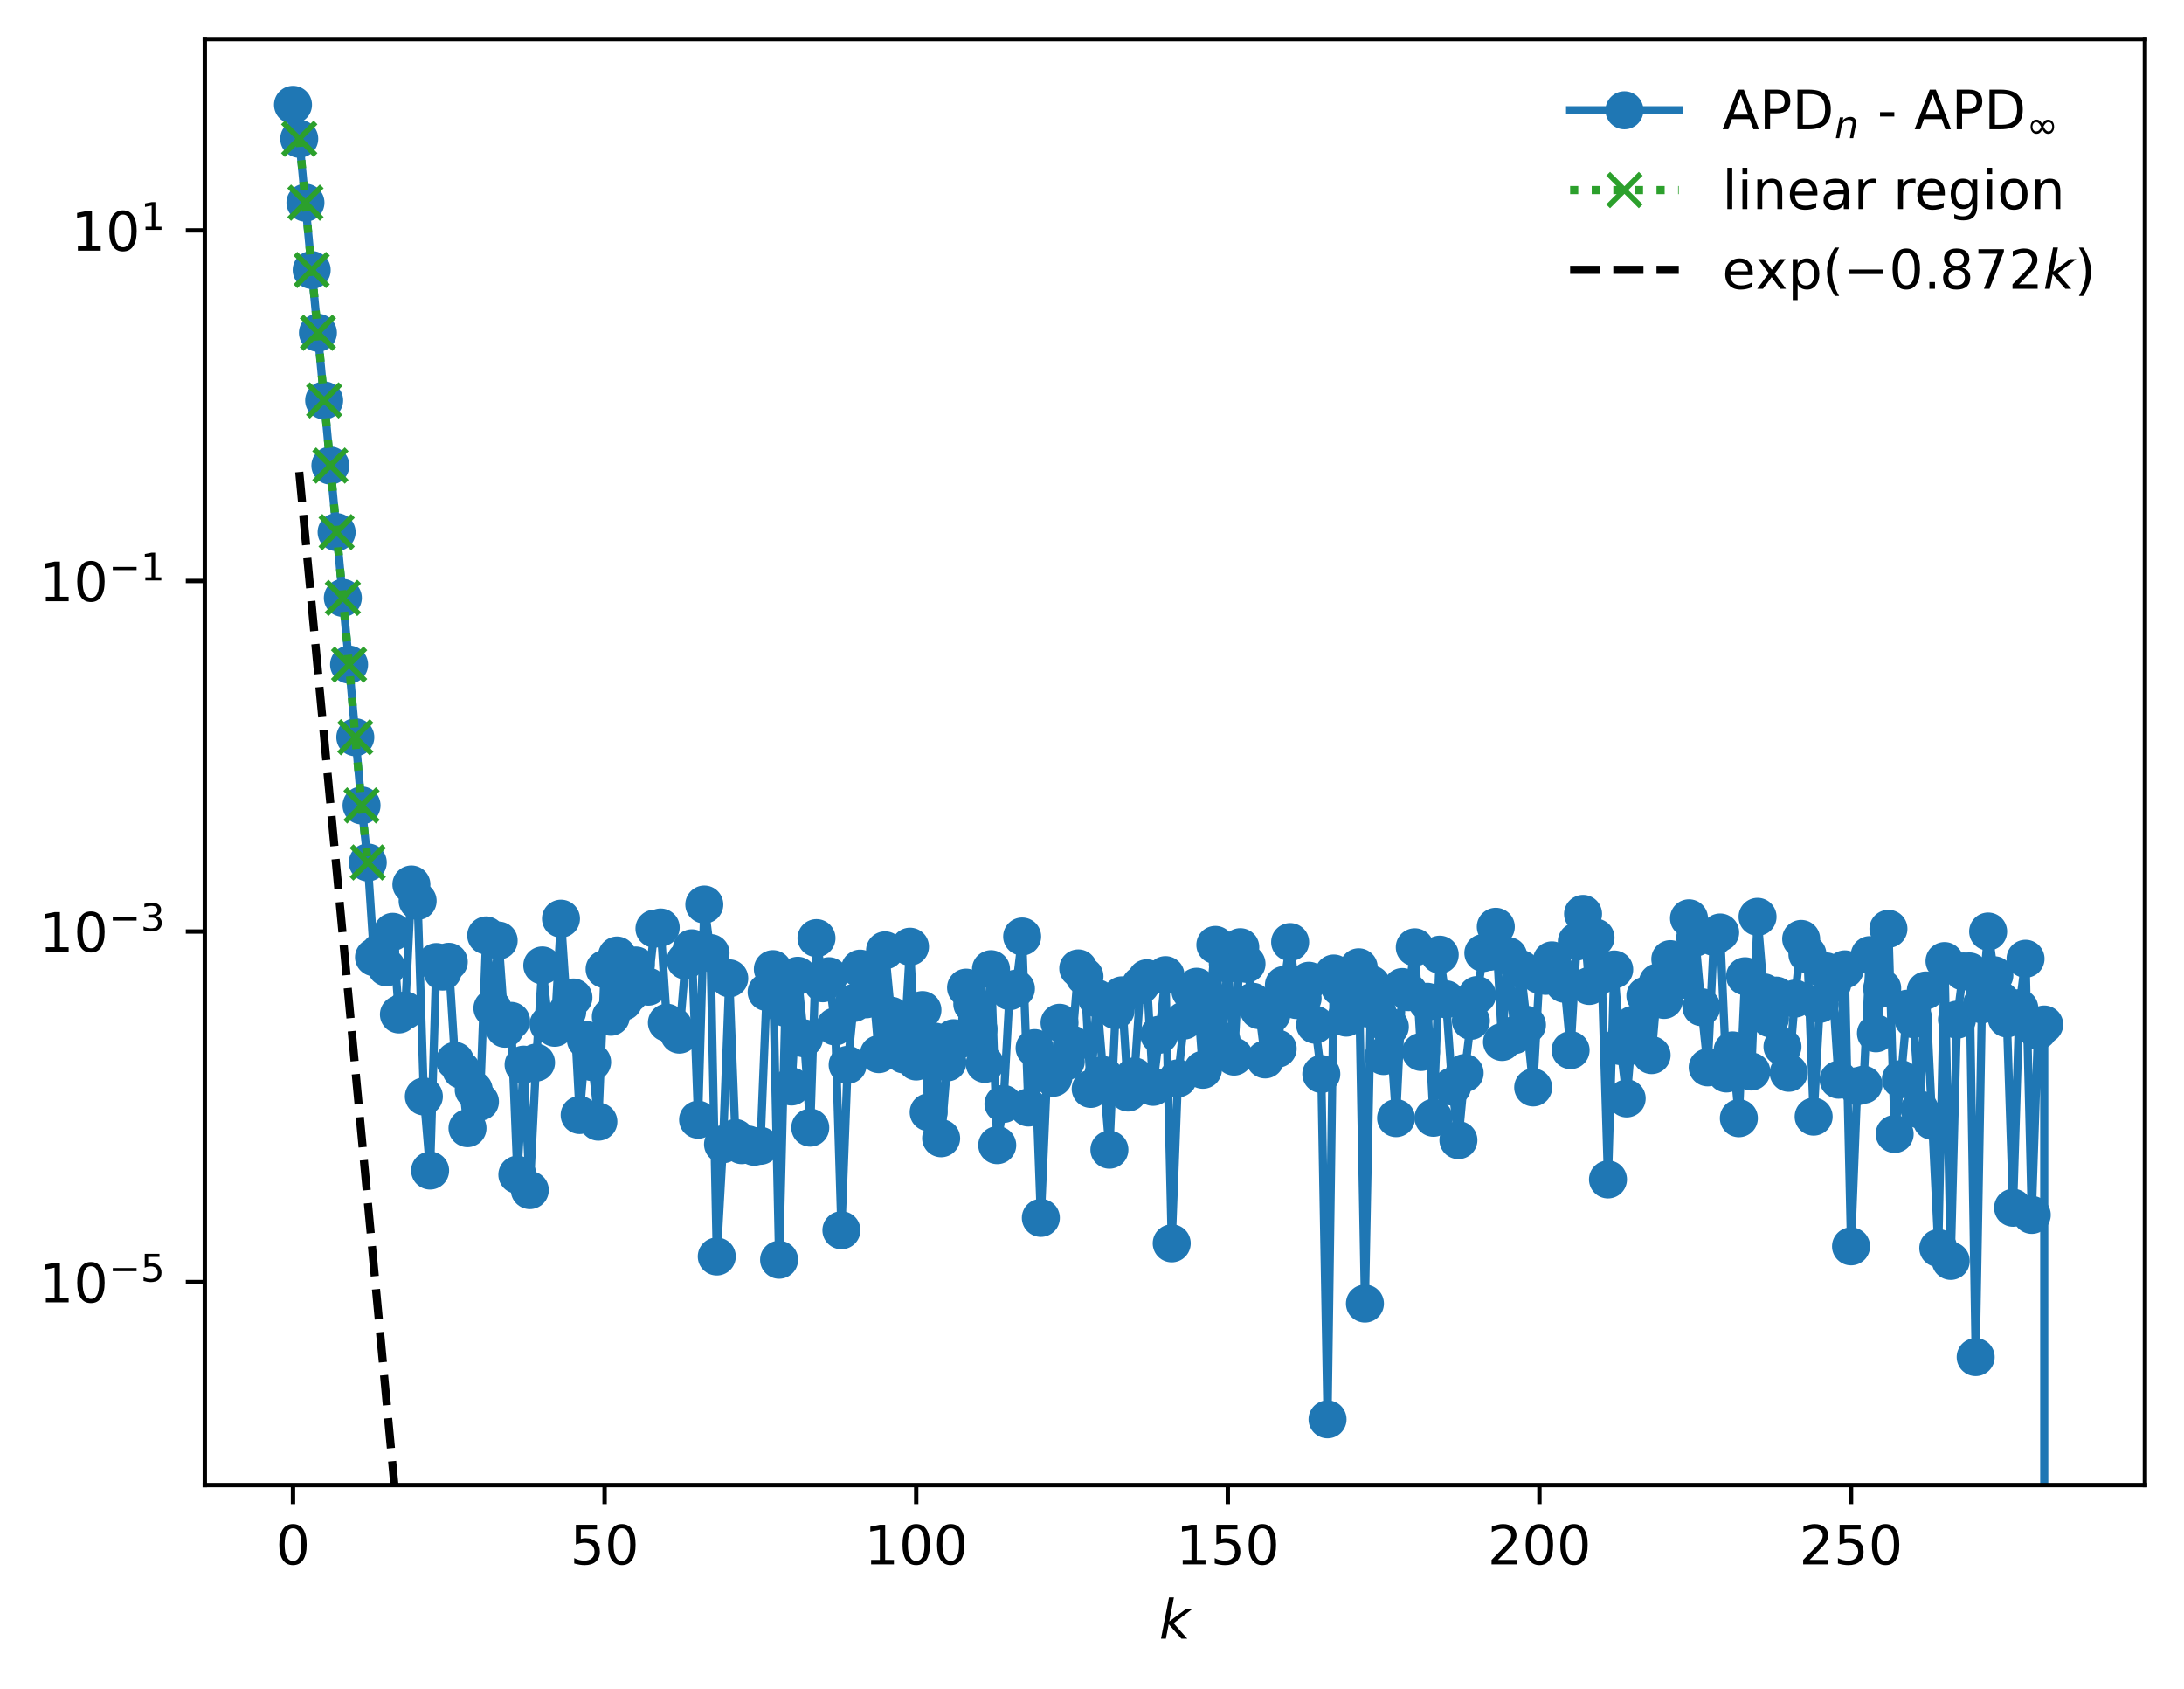 <?xml version="1.0" encoding="utf-8" standalone="no"?>
<!DOCTYPE svg PUBLIC "-//W3C//DTD SVG 1.1//EN"
  "http://www.w3.org/Graphics/SVG/1.1/DTD/svg11.dtd">
<!-- Created with matplotlib (https://matplotlib.org/) -->
<svg height="310.868pt" version="1.1" viewBox="0 0 402.02 310.868" width="402.02pt" xmlns="http://www.w3.org/2000/svg" xmlns:xlink="http://www.w3.org/1999/xlink">
 <defs>
  <style type="text/css">
*{stroke-linecap:butt;stroke-linejoin:round;}
  </style>
 </defs>
 <g id="figure_1">
  <g id="patch_1">
   <path d="M 0 310.868 
L 402.02 310.868 
L 402.02 0 
L 0 0 
z
" style="fill:#ffffff;"/>
  </g>
  <g id="axes_1">
   <g id="patch_2">
    <path d="M 37.7 273.312 
L 394.82 273.312 
L 394.82 7.2 
L 37.7 7.2 
z
" style="fill:#ffffff;"/>
   </g>
   <g id="matplotlib.axis_1">
    <g id="xtick_1">
     <g id="line2d_1">
      <defs>
       <path d="M 0 0 
L 0 3.5 
" id="m9a2fc4095b" style="stroke:#000000;stroke-width:0.8;"/>
      </defs>
      <g>
       <use style="stroke:#000000;stroke-width:0.8;" x="53.933" xlink:href="#m9a2fc4095b" y="273.312"/>
      </g>
     </g>
     <g id="text_1">
      <!-- 0 -->
      <defs>
       <path d="M 31.781 66.406 
Q 24.172 66.406 20.328 58.906 
Q 16.5 51.422 16.5 36.375 
Q 16.5 21.391 20.328 13.891 
Q 24.172 6.391 31.781 6.391 
Q 39.453 6.391 43.281 13.891 
Q 47.125 21.391 47.125 36.375 
Q 47.125 51.422 43.281 58.906 
Q 39.453 66.406 31.781 66.406 
z
M 31.781 74.219 
Q 44.047 74.219 50.516 64.516 
Q 56.984 54.828 56.984 36.375 
Q 56.984 17.969 50.516 8.266 
Q 44.047 -1.422 31.781 -1.422 
Q 19.531 -1.422 13.062 8.266 
Q 6.594 17.969 6.594 36.375 
Q 6.594 54.828 13.062 64.516 
Q 19.531 74.219 31.781 74.219 
z
" id="DejaVuSans-48"/>
      </defs>
      <g transform="translate(50.751 287.91)scale(0.1 -0.1)">
       <use xlink:href="#DejaVuSans-48"/>
      </g>
     </g>
    </g>
    <g id="xtick_2">
     <g id="line2d_2">
      <g>
       <use style="stroke:#000000;stroke-width:0.8;" x="111.292" xlink:href="#m9a2fc4095b" y="273.312"/>
      </g>
     </g>
     <g id="text_2">
      <!-- 50 -->
      <defs>
       <path d="M 10.797 72.906 
L 49.516 72.906 
L 49.516 64.594 
L 19.828 64.594 
L 19.828 46.734 
Q 21.969 47.469 24.109 47.828 
Q 26.266 48.188 28.422 48.188 
Q 40.625 48.188 47.75 41.5 
Q 54.891 34.812 54.891 23.391 
Q 54.891 11.625 47.562 5.094 
Q 40.234 -1.422 26.906 -1.422 
Q 22.312 -1.422 17.547 -0.641 
Q 12.797 0.141 7.719 1.703 
L 7.719 11.625 
Q 12.109 9.234 16.797 8.062 
Q 21.484 6.891 26.703 6.891 
Q 35.156 6.891 40.078 11.328 
Q 45.016 15.766 45.016 23.391 
Q 45.016 31 40.078 35.438 
Q 35.156 39.891 26.703 39.891 
Q 22.75 39.891 18.812 39.016 
Q 14.891 38.141 10.797 36.281 
z
" id="DejaVuSans-53"/>
      </defs>
      <g transform="translate(104.93 287.91)scale(0.1 -0.1)">
       <use xlink:href="#DejaVuSans-53"/>
       <use x="63.623" xlink:href="#DejaVuSans-48"/>
      </g>
     </g>
    </g>
    <g id="xtick_3">
     <g id="line2d_3">
      <g>
       <use style="stroke:#000000;stroke-width:0.8;" x="168.652" xlink:href="#m9a2fc4095b" y="273.312"/>
      </g>
     </g>
     <g id="text_3">
      <!-- 100 -->
      <defs>
       <path d="M 12.406 8.297 
L 28.516 8.297 
L 28.516 63.922 
L 10.984 60.406 
L 10.984 69.391 
L 28.422 72.906 
L 38.281 72.906 
L 38.281 8.297 
L 54.391 8.297 
L 54.391 0 
L 12.406 0 
z
" id="DejaVuSans-49"/>
      </defs>
      <g transform="translate(159.108 287.91)scale(0.1 -0.1)">
       <use xlink:href="#DejaVuSans-49"/>
       <use x="63.623" xlink:href="#DejaVuSans-48"/>
       <use x="127.246" xlink:href="#DejaVuSans-48"/>
      </g>
     </g>
    </g>
    <g id="xtick_4">
     <g id="line2d_4">
      <g>
       <use style="stroke:#000000;stroke-width:0.8;" x="226.011" xlink:href="#m9a2fc4095b" y="273.312"/>
      </g>
     </g>
     <g id="text_4">
      <!-- 150 -->
      <g transform="translate(216.467 287.91)scale(0.1 -0.1)">
       <use xlink:href="#DejaVuSans-49"/>
       <use x="63.623" xlink:href="#DejaVuSans-53"/>
       <use x="127.246" xlink:href="#DejaVuSans-48"/>
      </g>
     </g>
    </g>
    <g id="xtick_5">
     <g id="line2d_5">
      <g>
       <use style="stroke:#000000;stroke-width:0.8;" x="283.371" xlink:href="#m9a2fc4095b" y="273.312"/>
      </g>
     </g>
     <g id="text_5">
      <!-- 200 -->
      <defs>
       <path d="M 19.188 8.297 
L 53.609 8.297 
L 53.609 0 
L 7.328 0 
L 7.328 8.297 
Q 12.938 14.109 22.625 23.891 
Q 32.328 33.688 34.812 36.531 
Q 39.547 41.844 41.422 45.531 
Q 43.312 49.219 43.312 52.781 
Q 43.312 58.594 39.234 62.25 
Q 35.156 65.922 28.609 65.922 
Q 23.969 65.922 18.812 64.312 
Q 13.672 62.703 7.812 59.422 
L 7.812 69.391 
Q 13.766 71.781 18.938 73 
Q 24.125 74.219 28.422 74.219 
Q 39.75 74.219 46.484 68.547 
Q 53.219 62.891 53.219 53.422 
Q 53.219 48.922 51.531 44.891 
Q 49.859 40.875 45.406 35.406 
Q 44.188 33.984 37.641 27.219 
Q 31.109 20.453 19.188 8.297 
z
" id="DejaVuSans-50"/>
      </defs>
      <g transform="translate(273.827 287.91)scale(0.1 -0.1)">
       <use xlink:href="#DejaVuSans-50"/>
       <use x="63.623" xlink:href="#DejaVuSans-48"/>
       <use x="127.246" xlink:href="#DejaVuSans-48"/>
      </g>
     </g>
    </g>
    <g id="xtick_6">
     <g id="line2d_6">
      <g>
       <use style="stroke:#000000;stroke-width:0.8;" x="340.73" xlink:href="#m9a2fc4095b" y="273.312"/>
      </g>
     </g>
     <g id="text_6">
      <!-- 250 -->
      <g transform="translate(331.186 287.91)scale(0.1 -0.1)">
       <use xlink:href="#DejaVuSans-50"/>
       <use x="63.623" xlink:href="#DejaVuSans-53"/>
       <use x="127.246" xlink:href="#DejaVuSans-48"/>
      </g>
     </g>
    </g>
    <g id="text_7">
     <!-- $ k $ -->
     <defs>
      <path d="M 18.312 75.984 
L 27.297 75.984 
L 18.703 31.688 
L 49.516 54.688 
L 61.188 54.688 
L 26.812 28.516 
L 51.906 0 
L 41.016 0 
L 17.672 26.703 
L 12.5 0 
L 3.516 0 
z
" id="DejaVuSans-Oblique-107"/>
     </defs>
     <g transform="translate(213.36 301.589)scale(0.1 -0.1)">
      <use transform="translate(0 0.016)" xlink:href="#DejaVuSans-Oblique-107"/>
     </g>
    </g>
   </g>
   <g id="matplotlib.axis_2">
    <g id="ytick_1">
     <g id="line2d_7">
      <defs>
       <path d="M 0 0 
L -3.5 0 
" id="ma16a00b02a" style="stroke:#000000;stroke-width:0.8;"/>
      </defs>
      <g>
       <use style="stroke:#000000;stroke-width:0.8;" x="37.7" xlink:href="#ma16a00b02a" y="235.95"/>
      </g>
     </g>
     <g id="text_8">
      <!-- $\mathdefault{10^{-5}}$ -->
      <defs>
       <path d="M 10.594 35.5 
L 73.188 35.5 
L 73.188 27.203 
L 10.594 27.203 
z
" id="DejaVuSans-8722"/>
      </defs>
      <g transform="translate(7.2 239.749)scale(0.1 -0.1)">
       <use transform="translate(0 0.684)" xlink:href="#DejaVuSans-49"/>
       <use transform="translate(63.623 0.684)" xlink:href="#DejaVuSans-48"/>
       <use transform="translate(128.203 38.966)scale(0.7)" xlink:href="#DejaVuSans-8722"/>
       <use transform="translate(186.855 38.966)scale(0.7)" xlink:href="#DejaVuSans-53"/>
      </g>
     </g>
    </g>
    <g id="ytick_2">
     <g id="line2d_8">
      <g>
       <use style="stroke:#000000;stroke-width:0.8;" x="37.7" xlink:href="#ma16a00b02a" y="171.435"/>
      </g>
     </g>
     <g id="text_9">
      <!-- $\mathdefault{10^{-3}}$ -->
      <defs>
       <path d="M 40.578 39.312 
Q 47.656 37.797 51.625 33 
Q 55.609 28.219 55.609 21.188 
Q 55.609 10.406 48.188 4.484 
Q 40.766 -1.422 27.094 -1.422 
Q 22.516 -1.422 17.656 -0.516 
Q 12.797 0.391 7.625 2.203 
L 7.625 11.719 
Q 11.719 9.328 16.594 8.109 
Q 21.484 6.891 26.812 6.891 
Q 36.078 6.891 40.938 10.547 
Q 45.797 14.203 45.797 21.188 
Q 45.797 27.641 41.281 31.266 
Q 36.766 34.906 28.719 34.906 
L 20.219 34.906 
L 20.219 43.016 
L 29.109 43.016 
Q 36.375 43.016 40.234 45.922 
Q 44.094 48.828 44.094 54.297 
Q 44.094 59.906 40.109 62.906 
Q 36.141 65.922 28.719 65.922 
Q 24.656 65.922 20.016 65.031 
Q 15.375 64.156 9.812 62.312 
L 9.812 71.094 
Q 15.438 72.656 20.344 73.438 
Q 25.25 74.219 29.594 74.219 
Q 40.828 74.219 47.359 69.109 
Q 53.906 64.016 53.906 55.328 
Q 53.906 49.266 50.438 45.094 
Q 46.969 40.922 40.578 39.312 
z
" id="DejaVuSans-51"/>
      </defs>
      <g transform="translate(7.2 175.234)scale(0.1 -0.1)">
       <use transform="translate(0 0.766)" xlink:href="#DejaVuSans-49"/>
       <use transform="translate(63.623 0.766)" xlink:href="#DejaVuSans-48"/>
       <use transform="translate(128.203 39.047)scale(0.7)" xlink:href="#DejaVuSans-8722"/>
       <use transform="translate(186.855 39.047)scale(0.7)" xlink:href="#DejaVuSans-51"/>
      </g>
     </g>
    </g>
    <g id="ytick_3">
     <g id="line2d_9">
      <g>
       <use style="stroke:#000000;stroke-width:0.8;" x="37.7" xlink:href="#ma16a00b02a" y="106.92"/>
      </g>
     </g>
     <g id="text_10">
      <!-- $\mathdefault{10^{-1}}$ -->
      <g transform="translate(7.2 110.719)scale(0.1 -0.1)">
       <use transform="translate(0 0.684)" xlink:href="#DejaVuSans-49"/>
       <use transform="translate(63.623 0.684)" xlink:href="#DejaVuSans-48"/>
       <use transform="translate(128.203 38.966)scale(0.7)" xlink:href="#DejaVuSans-8722"/>
       <use transform="translate(186.855 38.966)scale(0.7)" xlink:href="#DejaVuSans-49"/>
      </g>
     </g>
    </g>
    <g id="ytick_4">
     <g id="line2d_10">
      <g>
       <use style="stroke:#000000;stroke-width:0.8;" x="37.7" xlink:href="#ma16a00b02a" y="42.405"/>
      </g>
     </g>
     <g id="text_11">
      <!-- $\mathdefault{10^{1}}$ -->
      <g transform="translate(13.1 46.204)scale(0.1 -0.1)">
       <use transform="translate(0 0.684)" xlink:href="#DejaVuSans-49"/>
       <use transform="translate(63.623 0.684)" xlink:href="#DejaVuSans-48"/>
       <use transform="translate(128.203 38.966)scale(0.7)" xlink:href="#DejaVuSans-49"/>
      </g>
     </g>
    </g>
   </g>
   <g id="line2d_11">
    <path clip-path="url(#p8802d2315b)" d="M 53.933 19.296 
L 55.08 25.541 
L 59.669 73.697 
L 64.257 122.312 
L 66.552 148.23 
L 67.699 158.726 
L 68.846 176.168 
L 69.993 175.184 
L 71.141 178.029 
L 72.288 171.489 
L 73.435 186.698 
L 74.582 185.964 
L 75.729 162.782 
L 76.877 165.797 
L 78.024 201.792 
L 79.171 215.427 
L 80.318 177.054 
L 81.465 178.815 
L 82.612 177.011 
L 83.76 195.234 
L 84.907 196.881 
L 86.054 207.627 
L 87.201 200.574 
L 88.348 202.754 
L 89.496 172.155 
L 90.643 185.545 
L 91.79 173.102 
L 92.937 189.322 
L 94.084 187.883 
L 95.232 216.19 
L 96.379 195.936 
L 97.526 219.027 
L 98.673 195.559 
L 99.82 177.677 
L 100.967 188.542 
L 102.115 189.152 
L 103.262 169.072 
L 104.409 186.218 
L 105.556 183.58 
L 106.703 205.206 
L 107.851 191.362 
L 108.998 195.468 
L 110.145 206.433 
L 111.292 178.35 
L 112.439 187.126 
L 113.587 175.852 
L 114.734 184.353 
L 115.881 182.913 
L 117.028 177.686 
L 118.175 180.989 
L 119.323 181.588 
L 120.47 170.906 
L 121.617 170.698 
L 122.764 188.218 
L 123.911 188.83 
L 125.058 190.413 
L 126.206 176.787 
L 127.353 174.526 
L 128.5 206.071 
L 129.647 166.472 
L 130.794 175.4 
L 131.942 231.242 
L 133.089 210.589 
L 134.236 180.05 
L 135.383 209.439 
L 136.53 210.756 
L 137.678 210.622 
L 138.825 211.053 
L 139.972 210.877 
L 141.119 182.571 
L 142.266 178.357 
L 143.413 231.841 
L 144.561 185.459 
L 145.708 199.954 
L 146.855 179.577 
L 148.002 191.093 
L 149.149 207.533 
L 150.297 172.649 
L 151.444 180.96 
L 152.591 179.661 
L 153.738 188.919 
L 154.885 226.412 
L 156.033 195.975 
L 157.18 184.585 
L 158.327 178.266 
L 159.474 183.908 
L 160.621 180.967 
L 161.769 194.005 
L 162.916 174.901 
L 164.063 186.941 
L 165.21 188.711 
L 166.357 194.059 
L 167.504 174.23 
L 168.652 195.36 
L 169.799 185.892 
L 170.946 204.702 
L 172.093 191.699 
L 173.24 209.483 
L 174.388 195.525 
L 175.535 191.075 
L 176.682 191.288 
L 177.829 181.765 
L 178.976 184.778 
L 180.124 189.395 
L 181.271 195.796 
L 182.418 178.366 
L 183.565 210.754 
L 184.712 203.167 
L 185.859 182.423 
L 187.007 181.955 
L 188.154 172.356 
L 189.301 203.826 
L 190.448 192.886 
L 191.595 224.138 
L 192.743 197.556 
L 193.89 198.349 
L 195.037 188.231 
L 196.184 195.347 
L 197.331 192.228 
L 198.479 178.225 
L 199.626 179.69 
L 200.773 200.408 
L 201.92 183.718 
L 204.215 211.591 
L 205.362 185.923 
L 206.509 183.184 
L 207.656 201.075 
L 208.803 198.107 
L 209.95 181.292 
L 211.098 180.039 
L 212.245 200.022 
L 213.392 190.439 
L 214.539 179.463 
L 215.686 228.819 
L 216.834 198.46 
L 217.981 187.816 
L 219.128 182.398 
L 220.275 181.601 
L 221.422 196.887 
L 223.717 173.896 
L 224.864 191.541 
L 226.011 177.379 
L 227.158 194.456 
L 228.305 174.319 
L 229.453 177.384 
L 230.6 184.362 
L 231.747 185.899 
L 232.894 194.978 
L 234.041 186.684 
L 235.189 192.996 
L 236.336 181.278 
L 237.483 173.38 
L 238.63 184.048 
L 239.777 183.738 
L 240.925 180.496 
L 242.072 188.583 
L 243.219 197.668 
L 244.366 261.216 
L 245.513 179.161 
L 246.661 181.724 
L 247.808 187.285 
L 248.955 186.288 
L 250.102 178.016 
L 251.249 239.908 
L 252.396 181.161 
L 253.544 186.306 
L 254.691 194.357 
L 255.838 188.976 
L 256.985 205.78 
L 258.132 181.649 
L 259.28 182.596 
L 260.427 174.335 
L 261.574 193.608 
L 262.721 184.367 
L 263.868 205.713 
L 265.016 175.701 
L 266.163 183.907 
L 267.31 199.963 
L 268.457 209.828 
L 269.604 197.476 
L 270.751 187.868 
L 271.899 183.128 
L 273.046 175.389 
L 274.193 175.167 
L 275.34 170.568 
L 276.487 191.77 
L 277.635 175.968 
L 278.782 190.506 
L 279.929 178.346 
L 281.076 188.624 
L 282.223 200.128 
L 283.371 179.386 
L 284.518 179.598 
L 285.665 176.744 
L 286.812 179.307 
L 287.959 181.056 
L 289.107 193.266 
L 290.254 173.274 
L 291.401 168.194 
L 292.548 181.458 
L 293.695 172.548 
L 294.842 179.367 
L 295.99 217.064 
L 297.137 178.422 
L 298.284 192.514 
L 299.431 202.153 
L 300.578 188.615 
L 301.726 192.552 
L 302.873 183.262 
L 304.02 194.183 
L 305.167 180.801 
L 306.314 184.03 
L 307.462 176.521 
L 308.609 177.006 
L 309.756 180.336 
L 310.903 169.002 
L 312.05 172.555 
L 313.197 185.358 
L 314.345 196.441 
L 315.492 172.422 
L 316.639 171.612 
L 317.786 197.567 
L 318.933 193.315 
L 320.081 205.795 
L 321.228 179.667 
L 322.375 197.205 
L 323.522 168.731 
L 324.669 182.626 
L 325.817 187.409 
L 326.964 183.23 
L 328.111 192.638 
L 329.258 197.441 
L 330.405 183.785 
L 331.553 172.8 
L 332.7 175.614 
L 333.847 205.5 
L 334.994 184.749 
L 336.141 178.768 
L 337.288 181.05 
L 338.436 198.71 
L 339.583 178.397 
L 340.73 229.373 
L 341.877 199.908 
L 343.024 199.633 
L 344.172 175.784 
L 345.319 190.17 
L 346.466 181.886 
L 347.613 170.94 
L 348.76 208.699 
L 349.908 198.615 
L 351.055 185.655 
L 352.202 187.566 
L 353.349 204.189 
L 354.496 182.284 
L 356.791 229.691 
L 357.938 176.874 
L 359.085 232.054 
L 360.232 187.665 
L 361.379 178.784 
L 362.527 178.775 
L 363.674 249.759 
L 364.821 184.843 
L 365.968 171.437 
L 367.115 179.487 
L 368.263 184.131 
L 369.41 187.439 
L 370.557 222.274 
L 371.704 185.541 
L 372.851 176.45 
L 373.999 223.587 
L 375.146 189.701 
L 376.293 188.552 
L 376.297 311.868 
L 376.297 311.868 
" style="fill:none;stroke:#1f77b4;stroke-linecap:square;stroke-width:1.5;"/>
    <defs>
     <path d="M 0 3 
C 0.796 3 1.559 2.684 2.121 2.121 
C 2.684 1.559 3 0.796 3 0 
C 3 -0.796 2.684 -1.559 2.121 -2.121 
C 1.559 -2.684 0.796 -3 0 -3 
C -0.796 -3 -1.559 -2.684 -2.121 -2.121 
C -2.684 -1.559 -3 -0.796 -3 0 
C -3 0.796 -2.684 1.559 -2.121 2.121 
C -1.559 2.684 -0.796 3 0 3 
z
" id="mb5dd0e6bdd" style="stroke:#1f77b4;"/>
    </defs>
    <g clip-path="url(#p8802d2315b)">
     <use style="fill:#1f77b4;stroke:#1f77b4;" x="53.933" xlink:href="#mb5dd0e6bdd" y="19.296"/>
     <use style="fill:#1f77b4;stroke:#1f77b4;" x="55.08" xlink:href="#mb5dd0e6bdd" y="25.541"/>
     <use style="fill:#1f77b4;stroke:#1f77b4;" x="56.227" xlink:href="#mb5dd0e6bdd" y="37.299"/>
     <use style="fill:#1f77b4;stroke:#1f77b4;" x="57.374" xlink:href="#mb5dd0e6bdd" y="49.691"/>
     <use style="fill:#1f77b4;stroke:#1f77b4;" x="58.521" xlink:href="#mb5dd0e6bdd" y="61.24"/>
     <use style="fill:#1f77b4;stroke:#1f77b4;" x="59.669" xlink:href="#mb5dd0e6bdd" y="73.697"/>
     <use style="fill:#1f77b4;stroke:#1f77b4;" x="60.816" xlink:href="#mb5dd0e6bdd" y="85.687"/>
     <use style="fill:#1f77b4;stroke:#1f77b4;" x="61.963" xlink:href="#mb5dd0e6bdd" y="97.93"/>
     <use style="fill:#1f77b4;stroke:#1f77b4;" x="63.11" xlink:href="#mb5dd0e6bdd" y="110.036"/>
     <use style="fill:#1f77b4;stroke:#1f77b4;" x="64.257" xlink:href="#mb5dd0e6bdd" y="122.312"/>
     <use style="fill:#1f77b4;stroke:#1f77b4;" x="65.405" xlink:href="#mb5dd0e6bdd" y="135.681"/>
     <use style="fill:#1f77b4;stroke:#1f77b4;" x="66.552" xlink:href="#mb5dd0e6bdd" y="148.23"/>
     <use style="fill:#1f77b4;stroke:#1f77b4;" x="67.699" xlink:href="#mb5dd0e6bdd" y="158.726"/>
     <use style="fill:#1f77b4;stroke:#1f77b4;" x="68.846" xlink:href="#mb5dd0e6bdd" y="176.168"/>
     <use style="fill:#1f77b4;stroke:#1f77b4;" x="69.993" xlink:href="#mb5dd0e6bdd" y="175.184"/>
     <use style="fill:#1f77b4;stroke:#1f77b4;" x="71.141" xlink:href="#mb5dd0e6bdd" y="178.029"/>
     <use style="fill:#1f77b4;stroke:#1f77b4;" x="72.288" xlink:href="#mb5dd0e6bdd" y="171.489"/>
     <use style="fill:#1f77b4;stroke:#1f77b4;" x="73.435" xlink:href="#mb5dd0e6bdd" y="186.698"/>
     <use style="fill:#1f77b4;stroke:#1f77b4;" x="74.582" xlink:href="#mb5dd0e6bdd" y="185.964"/>
     <use style="fill:#1f77b4;stroke:#1f77b4;" x="75.729" xlink:href="#mb5dd0e6bdd" y="162.782"/>
     <use style="fill:#1f77b4;stroke:#1f77b4;" x="76.877" xlink:href="#mb5dd0e6bdd" y="165.797"/>
     <use style="fill:#1f77b4;stroke:#1f77b4;" x="78.024" xlink:href="#mb5dd0e6bdd" y="201.792"/>
     <use style="fill:#1f77b4;stroke:#1f77b4;" x="79.171" xlink:href="#mb5dd0e6bdd" y="215.427"/>
     <use style="fill:#1f77b4;stroke:#1f77b4;" x="80.318" xlink:href="#mb5dd0e6bdd" y="177.054"/>
     <use style="fill:#1f77b4;stroke:#1f77b4;" x="81.465" xlink:href="#mb5dd0e6bdd" y="178.815"/>
     <use style="fill:#1f77b4;stroke:#1f77b4;" x="82.612" xlink:href="#mb5dd0e6bdd" y="177.011"/>
     <use style="fill:#1f77b4;stroke:#1f77b4;" x="83.76" xlink:href="#mb5dd0e6bdd" y="195.234"/>
     <use style="fill:#1f77b4;stroke:#1f77b4;" x="84.907" xlink:href="#mb5dd0e6bdd" y="196.881"/>
     <use style="fill:#1f77b4;stroke:#1f77b4;" x="86.054" xlink:href="#mb5dd0e6bdd" y="207.627"/>
     <use style="fill:#1f77b4;stroke:#1f77b4;" x="87.201" xlink:href="#mb5dd0e6bdd" y="200.574"/>
     <use style="fill:#1f77b4;stroke:#1f77b4;" x="88.348" xlink:href="#mb5dd0e6bdd" y="202.754"/>
     <use style="fill:#1f77b4;stroke:#1f77b4;" x="89.496" xlink:href="#mb5dd0e6bdd" y="172.155"/>
     <use style="fill:#1f77b4;stroke:#1f77b4;" x="90.643" xlink:href="#mb5dd0e6bdd" y="185.545"/>
     <use style="fill:#1f77b4;stroke:#1f77b4;" x="91.79" xlink:href="#mb5dd0e6bdd" y="173.102"/>
     <use style="fill:#1f77b4;stroke:#1f77b4;" x="92.937" xlink:href="#mb5dd0e6bdd" y="189.322"/>
     <use style="fill:#1f77b4;stroke:#1f77b4;" x="94.084" xlink:href="#mb5dd0e6bdd" y="187.883"/>
     <use style="fill:#1f77b4;stroke:#1f77b4;" x="95.232" xlink:href="#mb5dd0e6bdd" y="216.19"/>
     <use style="fill:#1f77b4;stroke:#1f77b4;" x="96.379" xlink:href="#mb5dd0e6bdd" y="195.936"/>
     <use style="fill:#1f77b4;stroke:#1f77b4;" x="97.526" xlink:href="#mb5dd0e6bdd" y="219.027"/>
     <use style="fill:#1f77b4;stroke:#1f77b4;" x="98.673" xlink:href="#mb5dd0e6bdd" y="195.559"/>
     <use style="fill:#1f77b4;stroke:#1f77b4;" x="99.82" xlink:href="#mb5dd0e6bdd" y="177.677"/>
     <use style="fill:#1f77b4;stroke:#1f77b4;" x="100.967" xlink:href="#mb5dd0e6bdd" y="188.542"/>
     <use style="fill:#1f77b4;stroke:#1f77b4;" x="102.115" xlink:href="#mb5dd0e6bdd" y="189.152"/>
     <use style="fill:#1f77b4;stroke:#1f77b4;" x="103.262" xlink:href="#mb5dd0e6bdd" y="169.072"/>
     <use style="fill:#1f77b4;stroke:#1f77b4;" x="104.409" xlink:href="#mb5dd0e6bdd" y="186.218"/>
     <use style="fill:#1f77b4;stroke:#1f77b4;" x="105.556" xlink:href="#mb5dd0e6bdd" y="183.58"/>
     <use style="fill:#1f77b4;stroke:#1f77b4;" x="106.703" xlink:href="#mb5dd0e6bdd" y="205.206"/>
     <use style="fill:#1f77b4;stroke:#1f77b4;" x="107.851" xlink:href="#mb5dd0e6bdd" y="191.362"/>
     <use style="fill:#1f77b4;stroke:#1f77b4;" x="108.998" xlink:href="#mb5dd0e6bdd" y="195.468"/>
     <use style="fill:#1f77b4;stroke:#1f77b4;" x="110.145" xlink:href="#mb5dd0e6bdd" y="206.433"/>
     <use style="fill:#1f77b4;stroke:#1f77b4;" x="111.292" xlink:href="#mb5dd0e6bdd" y="178.35"/>
     <use style="fill:#1f77b4;stroke:#1f77b4;" x="112.439" xlink:href="#mb5dd0e6bdd" y="187.126"/>
     <use style="fill:#1f77b4;stroke:#1f77b4;" x="113.587" xlink:href="#mb5dd0e6bdd" y="175.852"/>
     <use style="fill:#1f77b4;stroke:#1f77b4;" x="114.734" xlink:href="#mb5dd0e6bdd" y="184.353"/>
     <use style="fill:#1f77b4;stroke:#1f77b4;" x="115.881" xlink:href="#mb5dd0e6bdd" y="182.913"/>
     <use style="fill:#1f77b4;stroke:#1f77b4;" x="117.028" xlink:href="#mb5dd0e6bdd" y="177.686"/>
     <use style="fill:#1f77b4;stroke:#1f77b4;" x="118.175" xlink:href="#mb5dd0e6bdd" y="180.989"/>
     <use style="fill:#1f77b4;stroke:#1f77b4;" x="119.323" xlink:href="#mb5dd0e6bdd" y="181.588"/>
     <use style="fill:#1f77b4;stroke:#1f77b4;" x="120.47" xlink:href="#mb5dd0e6bdd" y="170.906"/>
     <use style="fill:#1f77b4;stroke:#1f77b4;" x="121.617" xlink:href="#mb5dd0e6bdd" y="170.698"/>
     <use style="fill:#1f77b4;stroke:#1f77b4;" x="122.764" xlink:href="#mb5dd0e6bdd" y="188.218"/>
     <use style="fill:#1f77b4;stroke:#1f77b4;" x="123.911" xlink:href="#mb5dd0e6bdd" y="188.83"/>
     <use style="fill:#1f77b4;stroke:#1f77b4;" x="125.058" xlink:href="#mb5dd0e6bdd" y="190.413"/>
     <use style="fill:#1f77b4;stroke:#1f77b4;" x="126.206" xlink:href="#mb5dd0e6bdd" y="176.787"/>
     <use style="fill:#1f77b4;stroke:#1f77b4;" x="127.353" xlink:href="#mb5dd0e6bdd" y="174.526"/>
     <use style="fill:#1f77b4;stroke:#1f77b4;" x="128.5" xlink:href="#mb5dd0e6bdd" y="206.071"/>
     <use style="fill:#1f77b4;stroke:#1f77b4;" x="129.647" xlink:href="#mb5dd0e6bdd" y="166.472"/>
     <use style="fill:#1f77b4;stroke:#1f77b4;" x="130.794" xlink:href="#mb5dd0e6bdd" y="175.4"/>
     <use style="fill:#1f77b4;stroke:#1f77b4;" x="131.942" xlink:href="#mb5dd0e6bdd" y="231.242"/>
     <use style="fill:#1f77b4;stroke:#1f77b4;" x="133.089" xlink:href="#mb5dd0e6bdd" y="210.589"/>
     <use style="fill:#1f77b4;stroke:#1f77b4;" x="134.236" xlink:href="#mb5dd0e6bdd" y="180.05"/>
     <use style="fill:#1f77b4;stroke:#1f77b4;" x="135.383" xlink:href="#mb5dd0e6bdd" y="209.439"/>
     <use style="fill:#1f77b4;stroke:#1f77b4;" x="136.53" xlink:href="#mb5dd0e6bdd" y="210.756"/>
     <use style="fill:#1f77b4;stroke:#1f77b4;" x="137.678" xlink:href="#mb5dd0e6bdd" y="210.622"/>
     <use style="fill:#1f77b4;stroke:#1f77b4;" x="138.825" xlink:href="#mb5dd0e6bdd" y="211.053"/>
     <use style="fill:#1f77b4;stroke:#1f77b4;" x="139.972" xlink:href="#mb5dd0e6bdd" y="210.877"/>
     <use style="fill:#1f77b4;stroke:#1f77b4;" x="141.119" xlink:href="#mb5dd0e6bdd" y="182.571"/>
     <use style="fill:#1f77b4;stroke:#1f77b4;" x="142.266" xlink:href="#mb5dd0e6bdd" y="178.357"/>
     <use style="fill:#1f77b4;stroke:#1f77b4;" x="143.413" xlink:href="#mb5dd0e6bdd" y="231.841"/>
     <use style="fill:#1f77b4;stroke:#1f77b4;" x="144.561" xlink:href="#mb5dd0e6bdd" y="185.459"/>
     <use style="fill:#1f77b4;stroke:#1f77b4;" x="145.708" xlink:href="#mb5dd0e6bdd" y="199.954"/>
     <use style="fill:#1f77b4;stroke:#1f77b4;" x="146.855" xlink:href="#mb5dd0e6bdd" y="179.577"/>
     <use style="fill:#1f77b4;stroke:#1f77b4;" x="148.002" xlink:href="#mb5dd0e6bdd" y="191.093"/>
     <use style="fill:#1f77b4;stroke:#1f77b4;" x="149.149" xlink:href="#mb5dd0e6bdd" y="207.533"/>
     <use style="fill:#1f77b4;stroke:#1f77b4;" x="150.297" xlink:href="#mb5dd0e6bdd" y="172.649"/>
     <use style="fill:#1f77b4;stroke:#1f77b4;" x="151.444" xlink:href="#mb5dd0e6bdd" y="180.96"/>
     <use style="fill:#1f77b4;stroke:#1f77b4;" x="152.591" xlink:href="#mb5dd0e6bdd" y="179.661"/>
     <use style="fill:#1f77b4;stroke:#1f77b4;" x="153.738" xlink:href="#mb5dd0e6bdd" y="188.919"/>
     <use style="fill:#1f77b4;stroke:#1f77b4;" x="154.885" xlink:href="#mb5dd0e6bdd" y="226.412"/>
     <use style="fill:#1f77b4;stroke:#1f77b4;" x="156.033" xlink:href="#mb5dd0e6bdd" y="195.975"/>
     <use style="fill:#1f77b4;stroke:#1f77b4;" x="157.18" xlink:href="#mb5dd0e6bdd" y="184.585"/>
     <use style="fill:#1f77b4;stroke:#1f77b4;" x="158.327" xlink:href="#mb5dd0e6bdd" y="178.266"/>
     <use style="fill:#1f77b4;stroke:#1f77b4;" x="159.474" xlink:href="#mb5dd0e6bdd" y="183.908"/>
     <use style="fill:#1f77b4;stroke:#1f77b4;" x="160.621" xlink:href="#mb5dd0e6bdd" y="180.967"/>
     <use style="fill:#1f77b4;stroke:#1f77b4;" x="161.769" xlink:href="#mb5dd0e6bdd" y="194.005"/>
     <use style="fill:#1f77b4;stroke:#1f77b4;" x="162.916" xlink:href="#mb5dd0e6bdd" y="174.901"/>
     <use style="fill:#1f77b4;stroke:#1f77b4;" x="164.063" xlink:href="#mb5dd0e6bdd" y="186.941"/>
     <use style="fill:#1f77b4;stroke:#1f77b4;" x="165.21" xlink:href="#mb5dd0e6bdd" y="188.711"/>
     <use style="fill:#1f77b4;stroke:#1f77b4;" x="166.357" xlink:href="#mb5dd0e6bdd" y="194.059"/>
     <use style="fill:#1f77b4;stroke:#1f77b4;" x="167.504" xlink:href="#mb5dd0e6bdd" y="174.23"/>
     <use style="fill:#1f77b4;stroke:#1f77b4;" x="168.652" xlink:href="#mb5dd0e6bdd" y="195.36"/>
     <use style="fill:#1f77b4;stroke:#1f77b4;" x="169.799" xlink:href="#mb5dd0e6bdd" y="185.892"/>
     <use style="fill:#1f77b4;stroke:#1f77b4;" x="170.946" xlink:href="#mb5dd0e6bdd" y="204.702"/>
     <use style="fill:#1f77b4;stroke:#1f77b4;" x="172.093" xlink:href="#mb5dd0e6bdd" y="191.699"/>
     <use style="fill:#1f77b4;stroke:#1f77b4;" x="173.24" xlink:href="#mb5dd0e6bdd" y="209.483"/>
     <use style="fill:#1f77b4;stroke:#1f77b4;" x="174.388" xlink:href="#mb5dd0e6bdd" y="195.525"/>
     <use style="fill:#1f77b4;stroke:#1f77b4;" x="175.535" xlink:href="#mb5dd0e6bdd" y="191.075"/>
     <use style="fill:#1f77b4;stroke:#1f77b4;" x="176.682" xlink:href="#mb5dd0e6bdd" y="191.288"/>
     <use style="fill:#1f77b4;stroke:#1f77b4;" x="177.829" xlink:href="#mb5dd0e6bdd" y="181.765"/>
     <use style="fill:#1f77b4;stroke:#1f77b4;" x="178.976" xlink:href="#mb5dd0e6bdd" y="184.778"/>
     <use style="fill:#1f77b4;stroke:#1f77b4;" x="180.124" xlink:href="#mb5dd0e6bdd" y="189.395"/>
     <use style="fill:#1f77b4;stroke:#1f77b4;" x="181.271" xlink:href="#mb5dd0e6bdd" y="195.796"/>
     <use style="fill:#1f77b4;stroke:#1f77b4;" x="182.418" xlink:href="#mb5dd0e6bdd" y="178.366"/>
     <use style="fill:#1f77b4;stroke:#1f77b4;" x="183.565" xlink:href="#mb5dd0e6bdd" y="210.754"/>
     <use style="fill:#1f77b4;stroke:#1f77b4;" x="184.712" xlink:href="#mb5dd0e6bdd" y="203.167"/>
     <use style="fill:#1f77b4;stroke:#1f77b4;" x="185.859" xlink:href="#mb5dd0e6bdd" y="182.423"/>
     <use style="fill:#1f77b4;stroke:#1f77b4;" x="187.007" xlink:href="#mb5dd0e6bdd" y="181.955"/>
     <use style="fill:#1f77b4;stroke:#1f77b4;" x="188.154" xlink:href="#mb5dd0e6bdd" y="172.356"/>
     <use style="fill:#1f77b4;stroke:#1f77b4;" x="189.301" xlink:href="#mb5dd0e6bdd" y="203.826"/>
     <use style="fill:#1f77b4;stroke:#1f77b4;" x="190.448" xlink:href="#mb5dd0e6bdd" y="192.886"/>
     <use style="fill:#1f77b4;stroke:#1f77b4;" x="191.595" xlink:href="#mb5dd0e6bdd" y="224.138"/>
     <use style="fill:#1f77b4;stroke:#1f77b4;" x="192.743" xlink:href="#mb5dd0e6bdd" y="197.556"/>
     <use style="fill:#1f77b4;stroke:#1f77b4;" x="193.89" xlink:href="#mb5dd0e6bdd" y="198.349"/>
     <use style="fill:#1f77b4;stroke:#1f77b4;" x="195.037" xlink:href="#mb5dd0e6bdd" y="188.231"/>
     <use style="fill:#1f77b4;stroke:#1f77b4;" x="196.184" xlink:href="#mb5dd0e6bdd" y="195.347"/>
     <use style="fill:#1f77b4;stroke:#1f77b4;" x="197.331" xlink:href="#mb5dd0e6bdd" y="192.228"/>
     <use style="fill:#1f77b4;stroke:#1f77b4;" x="198.479" xlink:href="#mb5dd0e6bdd" y="178.225"/>
     <use style="fill:#1f77b4;stroke:#1f77b4;" x="199.626" xlink:href="#mb5dd0e6bdd" y="179.69"/>
     <use style="fill:#1f77b4;stroke:#1f77b4;" x="200.773" xlink:href="#mb5dd0e6bdd" y="200.408"/>
     <use style="fill:#1f77b4;stroke:#1f77b4;" x="201.92" xlink:href="#mb5dd0e6bdd" y="183.718"/>
     <use style="fill:#1f77b4;stroke:#1f77b4;" x="203.067" xlink:href="#mb5dd0e6bdd" y="197.858"/>
     <use style="fill:#1f77b4;stroke:#1f77b4;" x="204.215" xlink:href="#mb5dd0e6bdd" y="211.591"/>
     <use style="fill:#1f77b4;stroke:#1f77b4;" x="205.362" xlink:href="#mb5dd0e6bdd" y="185.923"/>
     <use style="fill:#1f77b4;stroke:#1f77b4;" x="206.509" xlink:href="#mb5dd0e6bdd" y="183.184"/>
     <use style="fill:#1f77b4;stroke:#1f77b4;" x="207.656" xlink:href="#mb5dd0e6bdd" y="201.075"/>
     <use style="fill:#1f77b4;stroke:#1f77b4;" x="208.803" xlink:href="#mb5dd0e6bdd" y="198.107"/>
     <use style="fill:#1f77b4;stroke:#1f77b4;" x="209.95" xlink:href="#mb5dd0e6bdd" y="181.292"/>
     <use style="fill:#1f77b4;stroke:#1f77b4;" x="211.098" xlink:href="#mb5dd0e6bdd" y="180.039"/>
     <use style="fill:#1f77b4;stroke:#1f77b4;" x="212.245" xlink:href="#mb5dd0e6bdd" y="200.022"/>
     <use style="fill:#1f77b4;stroke:#1f77b4;" x="213.392" xlink:href="#mb5dd0e6bdd" y="190.439"/>
     <use style="fill:#1f77b4;stroke:#1f77b4;" x="214.539" xlink:href="#mb5dd0e6bdd" y="179.463"/>
     <use style="fill:#1f77b4;stroke:#1f77b4;" x="215.686" xlink:href="#mb5dd0e6bdd" y="228.819"/>
     <use style="fill:#1f77b4;stroke:#1f77b4;" x="216.834" xlink:href="#mb5dd0e6bdd" y="198.46"/>
     <use style="fill:#1f77b4;stroke:#1f77b4;" x="217.981" xlink:href="#mb5dd0e6bdd" y="187.816"/>
     <use style="fill:#1f77b4;stroke:#1f77b4;" x="219.128" xlink:href="#mb5dd0e6bdd" y="182.398"/>
     <use style="fill:#1f77b4;stroke:#1f77b4;" x="220.275" xlink:href="#mb5dd0e6bdd" y="181.601"/>
     <use style="fill:#1f77b4;stroke:#1f77b4;" x="221.422" xlink:href="#mb5dd0e6bdd" y="196.887"/>
     <use style="fill:#1f77b4;stroke:#1f77b4;" x="222.57" xlink:href="#mb5dd0e6bdd" y="185.835"/>
     <use style="fill:#1f77b4;stroke:#1f77b4;" x="223.717" xlink:href="#mb5dd0e6bdd" y="173.896"/>
     <use style="fill:#1f77b4;stroke:#1f77b4;" x="224.864" xlink:href="#mb5dd0e6bdd" y="191.541"/>
     <use style="fill:#1f77b4;stroke:#1f77b4;" x="226.011" xlink:href="#mb5dd0e6bdd" y="177.379"/>
     <use style="fill:#1f77b4;stroke:#1f77b4;" x="227.158" xlink:href="#mb5dd0e6bdd" y="194.456"/>
     <use style="fill:#1f77b4;stroke:#1f77b4;" x="228.305" xlink:href="#mb5dd0e6bdd" y="174.319"/>
     <use style="fill:#1f77b4;stroke:#1f77b4;" x="229.453" xlink:href="#mb5dd0e6bdd" y="177.384"/>
     <use style="fill:#1f77b4;stroke:#1f77b4;" x="230.6" xlink:href="#mb5dd0e6bdd" y="184.362"/>
     <use style="fill:#1f77b4;stroke:#1f77b4;" x="231.747" xlink:href="#mb5dd0e6bdd" y="185.899"/>
     <use style="fill:#1f77b4;stroke:#1f77b4;" x="232.894" xlink:href="#mb5dd0e6bdd" y="194.978"/>
     <use style="fill:#1f77b4;stroke:#1f77b4;" x="234.041" xlink:href="#mb5dd0e6bdd" y="186.684"/>
     <use style="fill:#1f77b4;stroke:#1f77b4;" x="235.189" xlink:href="#mb5dd0e6bdd" y="192.996"/>
     <use style="fill:#1f77b4;stroke:#1f77b4;" x="236.336" xlink:href="#mb5dd0e6bdd" y="181.278"/>
     <use style="fill:#1f77b4;stroke:#1f77b4;" x="237.483" xlink:href="#mb5dd0e6bdd" y="173.38"/>
     <use style="fill:#1f77b4;stroke:#1f77b4;" x="238.63" xlink:href="#mb5dd0e6bdd" y="184.048"/>
     <use style="fill:#1f77b4;stroke:#1f77b4;" x="239.777" xlink:href="#mb5dd0e6bdd" y="183.738"/>
     <use style="fill:#1f77b4;stroke:#1f77b4;" x="240.925" xlink:href="#mb5dd0e6bdd" y="180.496"/>
     <use style="fill:#1f77b4;stroke:#1f77b4;" x="242.072" xlink:href="#mb5dd0e6bdd" y="188.583"/>
     <use style="fill:#1f77b4;stroke:#1f77b4;" x="243.219" xlink:href="#mb5dd0e6bdd" y="197.668"/>
     <use style="fill:#1f77b4;stroke:#1f77b4;" x="244.366" xlink:href="#mb5dd0e6bdd" y="261.216"/>
     <use style="fill:#1f77b4;stroke:#1f77b4;" x="245.513" xlink:href="#mb5dd0e6bdd" y="179.161"/>
     <use style="fill:#1f77b4;stroke:#1f77b4;" x="246.661" xlink:href="#mb5dd0e6bdd" y="181.724"/>
     <use style="fill:#1f77b4;stroke:#1f77b4;" x="247.808" xlink:href="#mb5dd0e6bdd" y="187.285"/>
     <use style="fill:#1f77b4;stroke:#1f77b4;" x="248.955" xlink:href="#mb5dd0e6bdd" y="186.288"/>
     <use style="fill:#1f77b4;stroke:#1f77b4;" x="250.102" xlink:href="#mb5dd0e6bdd" y="178.016"/>
     <use style="fill:#1f77b4;stroke:#1f77b4;" x="251.249" xlink:href="#mb5dd0e6bdd" y="239.908"/>
     <use style="fill:#1f77b4;stroke:#1f77b4;" x="252.396" xlink:href="#mb5dd0e6bdd" y="181.161"/>
     <use style="fill:#1f77b4;stroke:#1f77b4;" x="253.544" xlink:href="#mb5dd0e6bdd" y="186.306"/>
     <use style="fill:#1f77b4;stroke:#1f77b4;" x="254.691" xlink:href="#mb5dd0e6bdd" y="194.357"/>
     <use style="fill:#1f77b4;stroke:#1f77b4;" x="255.838" xlink:href="#mb5dd0e6bdd" y="188.976"/>
     <use style="fill:#1f77b4;stroke:#1f77b4;" x="256.985" xlink:href="#mb5dd0e6bdd" y="205.78"/>
     <use style="fill:#1f77b4;stroke:#1f77b4;" x="258.132" xlink:href="#mb5dd0e6bdd" y="181.649"/>
     <use style="fill:#1f77b4;stroke:#1f77b4;" x="259.28" xlink:href="#mb5dd0e6bdd" y="182.596"/>
     <use style="fill:#1f77b4;stroke:#1f77b4;" x="260.427" xlink:href="#mb5dd0e6bdd" y="174.335"/>
     <use style="fill:#1f77b4;stroke:#1f77b4;" x="261.574" xlink:href="#mb5dd0e6bdd" y="193.608"/>
     <use style="fill:#1f77b4;stroke:#1f77b4;" x="262.721" xlink:href="#mb5dd0e6bdd" y="184.367"/>
     <use style="fill:#1f77b4;stroke:#1f77b4;" x="263.868" xlink:href="#mb5dd0e6bdd" y="205.713"/>
     <use style="fill:#1f77b4;stroke:#1f77b4;" x="265.016" xlink:href="#mb5dd0e6bdd" y="175.701"/>
     <use style="fill:#1f77b4;stroke:#1f77b4;" x="266.163" xlink:href="#mb5dd0e6bdd" y="183.907"/>
     <use style="fill:#1f77b4;stroke:#1f77b4;" x="267.31" xlink:href="#mb5dd0e6bdd" y="199.963"/>
     <use style="fill:#1f77b4;stroke:#1f77b4;" x="268.457" xlink:href="#mb5dd0e6bdd" y="209.828"/>
     <use style="fill:#1f77b4;stroke:#1f77b4;" x="269.604" xlink:href="#mb5dd0e6bdd" y="197.476"/>
     <use style="fill:#1f77b4;stroke:#1f77b4;" x="270.751" xlink:href="#mb5dd0e6bdd" y="187.868"/>
     <use style="fill:#1f77b4;stroke:#1f77b4;" x="271.899" xlink:href="#mb5dd0e6bdd" y="183.128"/>
     <use style="fill:#1f77b4;stroke:#1f77b4;" x="273.046" xlink:href="#mb5dd0e6bdd" y="175.389"/>
     <use style="fill:#1f77b4;stroke:#1f77b4;" x="274.193" xlink:href="#mb5dd0e6bdd" y="175.167"/>
     <use style="fill:#1f77b4;stroke:#1f77b4;" x="275.34" xlink:href="#mb5dd0e6bdd" y="170.568"/>
     <use style="fill:#1f77b4;stroke:#1f77b4;" x="276.487" xlink:href="#mb5dd0e6bdd" y="191.77"/>
     <use style="fill:#1f77b4;stroke:#1f77b4;" x="277.635" xlink:href="#mb5dd0e6bdd" y="175.968"/>
     <use style="fill:#1f77b4;stroke:#1f77b4;" x="278.782" xlink:href="#mb5dd0e6bdd" y="190.506"/>
     <use style="fill:#1f77b4;stroke:#1f77b4;" x="279.929" xlink:href="#mb5dd0e6bdd" y="178.346"/>
     <use style="fill:#1f77b4;stroke:#1f77b4;" x="281.076" xlink:href="#mb5dd0e6bdd" y="188.624"/>
     <use style="fill:#1f77b4;stroke:#1f77b4;" x="282.223" xlink:href="#mb5dd0e6bdd" y="200.128"/>
     <use style="fill:#1f77b4;stroke:#1f77b4;" x="283.371" xlink:href="#mb5dd0e6bdd" y="179.386"/>
     <use style="fill:#1f77b4;stroke:#1f77b4;" x="284.518" xlink:href="#mb5dd0e6bdd" y="179.598"/>
     <use style="fill:#1f77b4;stroke:#1f77b4;" x="285.665" xlink:href="#mb5dd0e6bdd" y="176.744"/>
     <use style="fill:#1f77b4;stroke:#1f77b4;" x="286.812" xlink:href="#mb5dd0e6bdd" y="179.307"/>
     <use style="fill:#1f77b4;stroke:#1f77b4;" x="287.959" xlink:href="#mb5dd0e6bdd" y="181.056"/>
     <use style="fill:#1f77b4;stroke:#1f77b4;" x="289.107" xlink:href="#mb5dd0e6bdd" y="193.266"/>
     <use style="fill:#1f77b4;stroke:#1f77b4;" x="290.254" xlink:href="#mb5dd0e6bdd" y="173.274"/>
     <use style="fill:#1f77b4;stroke:#1f77b4;" x="291.401" xlink:href="#mb5dd0e6bdd" y="168.194"/>
     <use style="fill:#1f77b4;stroke:#1f77b4;" x="292.548" xlink:href="#mb5dd0e6bdd" y="181.458"/>
     <use style="fill:#1f77b4;stroke:#1f77b4;" x="293.695" xlink:href="#mb5dd0e6bdd" y="172.548"/>
     <use style="fill:#1f77b4;stroke:#1f77b4;" x="294.842" xlink:href="#mb5dd0e6bdd" y="179.367"/>
     <use style="fill:#1f77b4;stroke:#1f77b4;" x="295.99" xlink:href="#mb5dd0e6bdd" y="217.064"/>
     <use style="fill:#1f77b4;stroke:#1f77b4;" x="297.137" xlink:href="#mb5dd0e6bdd" y="178.422"/>
     <use style="fill:#1f77b4;stroke:#1f77b4;" x="298.284" xlink:href="#mb5dd0e6bdd" y="192.514"/>
     <use style="fill:#1f77b4;stroke:#1f77b4;" x="299.431" xlink:href="#mb5dd0e6bdd" y="202.153"/>
     <use style="fill:#1f77b4;stroke:#1f77b4;" x="300.578" xlink:href="#mb5dd0e6bdd" y="188.615"/>
     <use style="fill:#1f77b4;stroke:#1f77b4;" x="301.726" xlink:href="#mb5dd0e6bdd" y="192.552"/>
     <use style="fill:#1f77b4;stroke:#1f77b4;" x="302.873" xlink:href="#mb5dd0e6bdd" y="183.262"/>
     <use style="fill:#1f77b4;stroke:#1f77b4;" x="304.02" xlink:href="#mb5dd0e6bdd" y="194.183"/>
     <use style="fill:#1f77b4;stroke:#1f77b4;" x="305.167" xlink:href="#mb5dd0e6bdd" y="180.801"/>
     <use style="fill:#1f77b4;stroke:#1f77b4;" x="306.314" xlink:href="#mb5dd0e6bdd" y="184.03"/>
     <use style="fill:#1f77b4;stroke:#1f77b4;" x="307.462" xlink:href="#mb5dd0e6bdd" y="176.521"/>
     <use style="fill:#1f77b4;stroke:#1f77b4;" x="308.609" xlink:href="#mb5dd0e6bdd" y="177.006"/>
     <use style="fill:#1f77b4;stroke:#1f77b4;" x="309.756" xlink:href="#mb5dd0e6bdd" y="180.336"/>
     <use style="fill:#1f77b4;stroke:#1f77b4;" x="310.903" xlink:href="#mb5dd0e6bdd" y="169.002"/>
     <use style="fill:#1f77b4;stroke:#1f77b4;" x="312.05" xlink:href="#mb5dd0e6bdd" y="172.555"/>
     <use style="fill:#1f77b4;stroke:#1f77b4;" x="313.197" xlink:href="#mb5dd0e6bdd" y="185.358"/>
     <use style="fill:#1f77b4;stroke:#1f77b4;" x="314.345" xlink:href="#mb5dd0e6bdd" y="196.441"/>
     <use style="fill:#1f77b4;stroke:#1f77b4;" x="315.492" xlink:href="#mb5dd0e6bdd" y="172.422"/>
     <use style="fill:#1f77b4;stroke:#1f77b4;" x="316.639" xlink:href="#mb5dd0e6bdd" y="171.612"/>
     <use style="fill:#1f77b4;stroke:#1f77b4;" x="317.786" xlink:href="#mb5dd0e6bdd" y="197.567"/>
     <use style="fill:#1f77b4;stroke:#1f77b4;" x="318.933" xlink:href="#mb5dd0e6bdd" y="193.315"/>
     <use style="fill:#1f77b4;stroke:#1f77b4;" x="320.081" xlink:href="#mb5dd0e6bdd" y="205.795"/>
     <use style="fill:#1f77b4;stroke:#1f77b4;" x="321.228" xlink:href="#mb5dd0e6bdd" y="179.667"/>
     <use style="fill:#1f77b4;stroke:#1f77b4;" x="322.375" xlink:href="#mb5dd0e6bdd" y="197.205"/>
     <use style="fill:#1f77b4;stroke:#1f77b4;" x="323.522" xlink:href="#mb5dd0e6bdd" y="168.731"/>
     <use style="fill:#1f77b4;stroke:#1f77b4;" x="324.669" xlink:href="#mb5dd0e6bdd" y="182.626"/>
     <use style="fill:#1f77b4;stroke:#1f77b4;" x="325.817" xlink:href="#mb5dd0e6bdd" y="187.409"/>
     <use style="fill:#1f77b4;stroke:#1f77b4;" x="326.964" xlink:href="#mb5dd0e6bdd" y="183.23"/>
     <use style="fill:#1f77b4;stroke:#1f77b4;" x="328.111" xlink:href="#mb5dd0e6bdd" y="192.638"/>
     <use style="fill:#1f77b4;stroke:#1f77b4;" x="329.258" xlink:href="#mb5dd0e6bdd" y="197.441"/>
     <use style="fill:#1f77b4;stroke:#1f77b4;" x="330.405" xlink:href="#mb5dd0e6bdd" y="183.785"/>
     <use style="fill:#1f77b4;stroke:#1f77b4;" x="331.553" xlink:href="#mb5dd0e6bdd" y="172.8"/>
     <use style="fill:#1f77b4;stroke:#1f77b4;" x="332.7" xlink:href="#mb5dd0e6bdd" y="175.614"/>
     <use style="fill:#1f77b4;stroke:#1f77b4;" x="333.847" xlink:href="#mb5dd0e6bdd" y="205.5"/>
     <use style="fill:#1f77b4;stroke:#1f77b4;" x="334.994" xlink:href="#mb5dd0e6bdd" y="184.749"/>
     <use style="fill:#1f77b4;stroke:#1f77b4;" x="336.141" xlink:href="#mb5dd0e6bdd" y="178.768"/>
     <use style="fill:#1f77b4;stroke:#1f77b4;" x="337.288" xlink:href="#mb5dd0e6bdd" y="181.05"/>
     <use style="fill:#1f77b4;stroke:#1f77b4;" x="338.436" xlink:href="#mb5dd0e6bdd" y="198.71"/>
     <use style="fill:#1f77b4;stroke:#1f77b4;" x="339.583" xlink:href="#mb5dd0e6bdd" y="178.397"/>
     <use style="fill:#1f77b4;stroke:#1f77b4;" x="340.73" xlink:href="#mb5dd0e6bdd" y="229.373"/>
     <use style="fill:#1f77b4;stroke:#1f77b4;" x="341.877" xlink:href="#mb5dd0e6bdd" y="199.908"/>
     <use style="fill:#1f77b4;stroke:#1f77b4;" x="343.024" xlink:href="#mb5dd0e6bdd" y="199.633"/>
     <use style="fill:#1f77b4;stroke:#1f77b4;" x="344.172" xlink:href="#mb5dd0e6bdd" y="175.784"/>
     <use style="fill:#1f77b4;stroke:#1f77b4;" x="345.319" xlink:href="#mb5dd0e6bdd" y="190.17"/>
     <use style="fill:#1f77b4;stroke:#1f77b4;" x="346.466" xlink:href="#mb5dd0e6bdd" y="181.886"/>
     <use style="fill:#1f77b4;stroke:#1f77b4;" x="347.613" xlink:href="#mb5dd0e6bdd" y="170.94"/>
     <use style="fill:#1f77b4;stroke:#1f77b4;" x="348.76" xlink:href="#mb5dd0e6bdd" y="208.699"/>
     <use style="fill:#1f77b4;stroke:#1f77b4;" x="349.908" xlink:href="#mb5dd0e6bdd" y="198.615"/>
     <use style="fill:#1f77b4;stroke:#1f77b4;" x="351.055" xlink:href="#mb5dd0e6bdd" y="185.655"/>
     <use style="fill:#1f77b4;stroke:#1f77b4;" x="352.202" xlink:href="#mb5dd0e6bdd" y="187.566"/>
     <use style="fill:#1f77b4;stroke:#1f77b4;" x="353.349" xlink:href="#mb5dd0e6bdd" y="204.189"/>
     <use style="fill:#1f77b4;stroke:#1f77b4;" x="354.496" xlink:href="#mb5dd0e6bdd" y="182.284"/>
     <use style="fill:#1f77b4;stroke:#1f77b4;" x="355.643" xlink:href="#mb5dd0e6bdd" y="206.279"/>
     <use style="fill:#1f77b4;stroke:#1f77b4;" x="356.791" xlink:href="#mb5dd0e6bdd" y="229.691"/>
     <use style="fill:#1f77b4;stroke:#1f77b4;" x="357.938" xlink:href="#mb5dd0e6bdd" y="176.874"/>
     <use style="fill:#1f77b4;stroke:#1f77b4;" x="359.085" xlink:href="#mb5dd0e6bdd" y="232.054"/>
     <use style="fill:#1f77b4;stroke:#1f77b4;" x="360.232" xlink:href="#mb5dd0e6bdd" y="187.665"/>
     <use style="fill:#1f77b4;stroke:#1f77b4;" x="361.379" xlink:href="#mb5dd0e6bdd" y="178.784"/>
     <use style="fill:#1f77b4;stroke:#1f77b4;" x="362.527" xlink:href="#mb5dd0e6bdd" y="178.775"/>
     <use style="fill:#1f77b4;stroke:#1f77b4;" x="363.674" xlink:href="#mb5dd0e6bdd" y="249.759"/>
     <use style="fill:#1f77b4;stroke:#1f77b4;" x="364.821" xlink:href="#mb5dd0e6bdd" y="184.843"/>
     <use style="fill:#1f77b4;stroke:#1f77b4;" x="365.968" xlink:href="#mb5dd0e6bdd" y="171.437"/>
     <use style="fill:#1f77b4;stroke:#1f77b4;" x="367.115" xlink:href="#mb5dd0e6bdd" y="179.487"/>
     <use style="fill:#1f77b4;stroke:#1f77b4;" x="368.263" xlink:href="#mb5dd0e6bdd" y="184.131"/>
     <use style="fill:#1f77b4;stroke:#1f77b4;" x="369.41" xlink:href="#mb5dd0e6bdd" y="187.439"/>
     <use style="fill:#1f77b4;stroke:#1f77b4;" x="370.557" xlink:href="#mb5dd0e6bdd" y="222.274"/>
     <use style="fill:#1f77b4;stroke:#1f77b4;" x="371.704" xlink:href="#mb5dd0e6bdd" y="185.541"/>
     <use style="fill:#1f77b4;stroke:#1f77b4;" x="372.851" xlink:href="#mb5dd0e6bdd" y="176.45"/>
     <use style="fill:#1f77b4;stroke:#1f77b4;" x="373.999" xlink:href="#mb5dd0e6bdd" y="223.587"/>
     <use style="fill:#1f77b4;stroke:#1f77b4;" x="375.146" xlink:href="#mb5dd0e6bdd" y="189.701"/>
     <use style="fill:#1f77b4;stroke:#1f77b4;" x="376.293" xlink:href="#mb5dd0e6bdd" y="188.552"/>
     <use style="fill:#1f77b4;stroke:#1f77b4;" x="377.085" xlink:href="#mb5dd0e6bdd" y="22383.514"/>
    </g>
   </g>
   <g id="line2d_12">
    <path clip-path="url(#p8802d2315b)" d="M 55.08 25.541 
L 56.227 37.299 
L 57.374 49.691 
L 58.521 61.24 
L 59.669 73.697 
L 60.816 85.687 
L 61.963 97.93 
L 63.11 110.036 
L 64.257 122.312 
L 65.405 135.681 
L 66.552 148.23 
L 67.699 158.726 
" style="fill:none;stroke:#2ca02c;stroke-dasharray:1.5,2.475;stroke-dashoffset:0;stroke-width:1.5;"/>
    <defs>
     <path d="M -3 3 
L 3 -3 
M -3 -3 
L 3 3 
" id="m097b8bcfba" style="stroke:#2ca02c;"/>
    </defs>
    <g clip-path="url(#p8802d2315b)">
     <use style="fill:#2ca02c;stroke:#2ca02c;" x="55.08" xlink:href="#m097b8bcfba" y="25.541"/>
     <use style="fill:#2ca02c;stroke:#2ca02c;" x="56.227" xlink:href="#m097b8bcfba" y="37.299"/>
     <use style="fill:#2ca02c;stroke:#2ca02c;" x="57.374" xlink:href="#m097b8bcfba" y="49.691"/>
     <use style="fill:#2ca02c;stroke:#2ca02c;" x="58.521" xlink:href="#m097b8bcfba" y="61.24"/>
     <use style="fill:#2ca02c;stroke:#2ca02c;" x="59.669" xlink:href="#m097b8bcfba" y="73.697"/>
     <use style="fill:#2ca02c;stroke:#2ca02c;" x="60.816" xlink:href="#m097b8bcfba" y="85.687"/>
     <use style="fill:#2ca02c;stroke:#2ca02c;" x="61.963" xlink:href="#m097b8bcfba" y="97.93"/>
     <use style="fill:#2ca02c;stroke:#2ca02c;" x="63.11" xlink:href="#m097b8bcfba" y="110.036"/>
     <use style="fill:#2ca02c;stroke:#2ca02c;" x="64.257" xlink:href="#m097b8bcfba" y="122.312"/>
     <use style="fill:#2ca02c;stroke:#2ca02c;" x="65.405" xlink:href="#m097b8bcfba" y="135.681"/>
     <use style="fill:#2ca02c;stroke:#2ca02c;" x="66.552" xlink:href="#m097b8bcfba" y="148.23"/>
     <use style="fill:#2ca02c;stroke:#2ca02c;" x="67.699" xlink:href="#m097b8bcfba" y="158.726"/>
    </g>
   </g>
   <g id="line2d_13">
    <path clip-path="url(#p8802d2315b)" d="M 55.08 86.872 
L 76.22 311.868 
L 76.22 311.868 
" style="fill:none;stroke:#000000;stroke-dasharray:5.55,2.4;stroke-dashoffset:0;stroke-width:1.5;"/>
   </g>
   <g id="patch_3">
    <path d="M 37.7 273.312 
L 37.7 7.2 
" style="fill:none;stroke:#000000;stroke-linecap:square;stroke-linejoin:miter;stroke-width:0.8;"/>
   </g>
   <g id="patch_4">
    <path d="M 394.82 273.312 
L 394.82 7.2 
" style="fill:none;stroke:#000000;stroke-linecap:square;stroke-linejoin:miter;stroke-width:0.8;"/>
   </g>
   <g id="patch_5">
    <path d="M 37.7 273.312 
L 394.82 273.312 
" style="fill:none;stroke:#000000;stroke-linecap:square;stroke-linejoin:miter;stroke-width:0.8;"/>
   </g>
   <g id="patch_6">
    <path d="M 37.7 7.2 
L 394.82 7.2 
" style="fill:none;stroke:#000000;stroke-linecap:square;stroke-linejoin:miter;stroke-width:0.8;"/>
   </g>
   <g id="legend_1">
    <g id="patch_7">
     <path d="M 287.02 59.256 
L 387.82 59.256 
Q 389.82 59.256 389.82 57.256 
L 389.82 14.2 
Q 389.82 12.2 387.82 12.2 
L 287.02 12.2 
Q 285.02 12.2 285.02 14.2 
L 285.02 57.256 
Q 285.02 59.256 287.02 59.256 
z
" style="fill:#ffffff;opacity:0.8;"/>
    </g>
    <g id="line2d_14">
     <path d="M 289.02 20.298 
L 309.02 20.298 
" style="fill:none;stroke:#1f77b4;stroke-linecap:square;stroke-width:1.5;"/>
    </g>
    <g id="line2d_15">
     <g>
      <use style="fill:#1f77b4;stroke:#1f77b4;" x="299.02" xlink:href="#mb5dd0e6bdd" y="20.298"/>
     </g>
    </g>
    <g id="text_12">
     <!-- APD$_n$ - APD$_\infty$ -->
     <defs>
      <path d="M 34.188 63.188 
L 20.797 26.906 
L 47.609 26.906 
z
M 28.609 72.906 
L 39.797 72.906 
L 67.578 0 
L 57.328 0 
L 50.688 18.703 
L 17.828 18.703 
L 11.188 0 
L 0.781 0 
z
" id="DejaVuSans-65"/>
      <path d="M 19.672 64.797 
L 19.672 37.406 
L 32.078 37.406 
Q 38.969 37.406 42.719 40.969 
Q 46.484 44.531 46.484 51.125 
Q 46.484 57.672 42.719 61.234 
Q 38.969 64.797 32.078 64.797 
z
M 9.812 72.906 
L 32.078 72.906 
Q 44.344 72.906 50.609 67.359 
Q 56.891 61.812 56.891 51.125 
Q 56.891 40.328 50.609 34.812 
Q 44.344 29.297 32.078 29.297 
L 19.672 29.297 
L 19.672 0 
L 9.812 0 
z
" id="DejaVuSans-80"/>
      <path d="M 19.672 64.797 
L 19.672 8.109 
L 31.594 8.109 
Q 46.688 8.109 53.688 14.938 
Q 60.688 21.781 60.688 36.531 
Q 60.688 51.172 53.688 57.984 
Q 46.688 64.797 31.594 64.797 
z
M 9.812 72.906 
L 30.078 72.906 
Q 51.266 72.906 61.172 64.094 
Q 71.094 55.281 71.094 36.531 
Q 71.094 17.672 61.125 8.828 
Q 51.172 0 30.078 0 
L 9.812 0 
z
" id="DejaVuSans-68"/>
      <path d="M 55.719 33.016 
L 49.312 0 
L 40.281 0 
L 46.688 32.672 
Q 47.125 34.969 47.359 36.719 
Q 47.609 38.484 47.609 39.5 
Q 47.609 43.609 45.016 45.891 
Q 42.438 48.188 37.797 48.188 
Q 30.562 48.188 25.344 43.375 
Q 20.125 38.578 18.5 30.328 
L 12.5 0 
L 3.516 0 
L 14.109 54.688 
L 23.094 54.688 
L 21.297 46.094 
Q 25.047 50.828 30.312 53.406 
Q 35.594 56 41.406 56 
Q 48.641 56 52.609 52.094 
Q 56.594 48.188 56.594 41.109 
Q 56.594 39.359 56.375 37.359 
Q 56.156 35.359 55.719 33.016 
z
" id="DejaVuSans-Oblique-110"/>
      <path id="DejaVuSans-32"/>
      <path d="M 4.891 31.391 
L 31.203 31.391 
L 31.203 23.391 
L 4.891 23.391 
z
" id="DejaVuSans-45"/>
      <path d="M 45.562 17.047 
Q 44.047 18.797 41.656 22.906 
Q 38.375 17.047 35.5 14.453 
Q 31.891 11.328 26.266 11.328 
Q 19.672 11.328 15.328 16.266 
Q 10.75 21.438 10.75 29.984 
Q 10.75 38.188 15.328 43.75 
Q 19.438 48.688 26.375 48.688 
Q 29.938 48.688 32.562 47.219 
Q 35.641 45.609 37.75 42.828 
Q 39.703 40.328 41.656 36.969 
Q 44.922 42.828 47.797 45.406 
Q 51.422 48.531 57.031 48.531 
Q 63.625 48.531 67.969 43.609 
Q 72.562 38.422 72.562 29.891 
Q 72.562 21.688 67.969 16.109 
Q 63.875 11.188 56.938 11.188 
Q 53.375 11.188 50.734 12.641 
Q 48.094 13.969 45.562 17.047 
z
M 25.734 17.719 
Q 33.797 17.719 38.625 29.438 
Q 32.422 42.234 25.734 42.234 
Q 20.844 42.234 18.359 38.719 
Q 15.672 34.969 15.672 29.984 
Q 15.672 24.516 18.359 21.141 
Q 21.094 17.719 25.734 17.719 
z
M 57.562 42.141 
Q 50.297 42.141 44.672 30.422 
Q 50.828 17.625 57.562 17.625 
Q 62.453 17.625 64.938 21.141 
Q 67.625 24.906 67.625 29.891 
Q 67.625 35.359 64.938 38.719 
Q 62.203 42.141 57.562 42.141 
z
" id="DejaVuSans-8734"/>
     </defs>
     <g transform="translate(317.02 23.798)scale(0.1 -0.1)">
      <use transform="translate(0 0.094)" xlink:href="#DejaVuSans-65"/>
      <use transform="translate(68.408 0.094)" xlink:href="#DejaVuSans-80"/>
      <use transform="translate(128.711 0.094)" xlink:href="#DejaVuSans-68"/>
      <use transform="translate(206.67 -16.312)scale(0.7)" xlink:href="#DejaVuSans-Oblique-110"/>
      <use transform="translate(253.77 0.094)" xlink:href="#DejaVuSans-32"/>
      <use transform="translate(285.557 0.094)" xlink:href="#DejaVuSans-45"/>
      <use transform="translate(321.641 0.094)" xlink:href="#DejaVuSans-32"/>
      <use transform="translate(353.428 0.094)" xlink:href="#DejaVuSans-65"/>
      <use transform="translate(421.836 0.094)" xlink:href="#DejaVuSans-80"/>
      <use transform="translate(482.139 0.094)" xlink:href="#DejaVuSans-68"/>
      <use transform="translate(560.098 -16.312)scale(0.7)" xlink:href="#DejaVuSans-8734"/>
     </g>
    </g>
    <g id="line2d_16">
     <path d="M 289.02 34.977 
L 309.02 34.977 
" style="fill:none;stroke:#2ca02c;stroke-dasharray:1.5,2.475;stroke-dashoffset:0;stroke-width:1.5;"/>
    </g>
    <g id="line2d_17">
     <g>
      <use style="fill:#2ca02c;stroke:#2ca02c;" x="299.02" xlink:href="#m097b8bcfba" y="34.977"/>
     </g>
    </g>
    <g id="text_13">
     <!-- linear region -->
     <defs>
      <path d="M 9.422 75.984 
L 18.406 75.984 
L 18.406 0 
L 9.422 0 
z
" id="DejaVuSans-108"/>
      <path d="M 9.422 54.688 
L 18.406 54.688 
L 18.406 0 
L 9.422 0 
z
M 9.422 75.984 
L 18.406 75.984 
L 18.406 64.594 
L 9.422 64.594 
z
" id="DejaVuSans-105"/>
      <path d="M 54.891 33.016 
L 54.891 0 
L 45.906 0 
L 45.906 32.719 
Q 45.906 40.484 42.875 44.328 
Q 39.844 48.188 33.797 48.188 
Q 26.516 48.188 22.312 43.547 
Q 18.109 38.922 18.109 30.906 
L 18.109 0 
L 9.078 0 
L 9.078 54.688 
L 18.109 54.688 
L 18.109 46.188 
Q 21.344 51.125 25.703 53.562 
Q 30.078 56 35.797 56 
Q 45.219 56 50.047 50.172 
Q 54.891 44.344 54.891 33.016 
z
" id="DejaVuSans-110"/>
      <path d="M 56.203 29.594 
L 56.203 25.203 
L 14.891 25.203 
Q 15.484 15.922 20.484 11.062 
Q 25.484 6.203 34.422 6.203 
Q 39.594 6.203 44.453 7.469 
Q 49.312 8.734 54.109 11.281 
L 54.109 2.781 
Q 49.266 0.734 44.188 -0.344 
Q 39.109 -1.422 33.891 -1.422 
Q 20.797 -1.422 13.156 6.188 
Q 5.516 13.812 5.516 26.812 
Q 5.516 40.234 12.766 48.109 
Q 20.016 56 32.328 56 
Q 43.359 56 49.781 48.891 
Q 56.203 41.797 56.203 29.594 
z
M 47.219 32.234 
Q 47.125 39.594 43.094 43.984 
Q 39.062 48.391 32.422 48.391 
Q 24.906 48.391 20.391 44.141 
Q 15.875 39.891 15.188 32.172 
z
" id="DejaVuSans-101"/>
      <path d="M 34.281 27.484 
Q 23.391 27.484 19.188 25 
Q 14.984 22.516 14.984 16.5 
Q 14.984 11.719 18.141 8.906 
Q 21.297 6.109 26.703 6.109 
Q 34.188 6.109 38.703 11.406 
Q 43.219 16.703 43.219 25.484 
L 43.219 27.484 
z
M 52.203 31.203 
L 52.203 0 
L 43.219 0 
L 43.219 8.297 
Q 40.141 3.328 35.547 0.953 
Q 30.953 -1.422 24.312 -1.422 
Q 15.922 -1.422 10.953 3.297 
Q 6 8.016 6 15.922 
Q 6 25.141 12.172 29.828 
Q 18.359 34.516 30.609 34.516 
L 43.219 34.516 
L 43.219 35.406 
Q 43.219 41.609 39.141 45 
Q 35.062 48.391 27.688 48.391 
Q 23 48.391 18.547 47.266 
Q 14.109 46.141 10.016 43.891 
L 10.016 52.203 
Q 14.938 54.109 19.578 55.047 
Q 24.219 56 28.609 56 
Q 40.484 56 46.344 49.844 
Q 52.203 43.703 52.203 31.203 
z
" id="DejaVuSans-97"/>
      <path d="M 41.109 46.297 
Q 39.594 47.172 37.812 47.578 
Q 36.031 48 33.891 48 
Q 26.266 48 22.188 43.047 
Q 18.109 38.094 18.109 28.812 
L 18.109 0 
L 9.078 0 
L 9.078 54.688 
L 18.109 54.688 
L 18.109 46.188 
Q 20.953 51.172 25.484 53.578 
Q 30.031 56 36.531 56 
Q 37.453 56 38.578 55.875 
Q 39.703 55.766 41.062 55.516 
z
" id="DejaVuSans-114"/>
      <path d="M 45.406 27.984 
Q 45.406 37.75 41.375 43.109 
Q 37.359 48.484 30.078 48.484 
Q 22.859 48.484 18.828 43.109 
Q 14.797 37.75 14.797 27.984 
Q 14.797 18.266 18.828 12.891 
Q 22.859 7.516 30.078 7.516 
Q 37.359 7.516 41.375 12.891 
Q 45.406 18.266 45.406 27.984 
z
M 54.391 6.781 
Q 54.391 -7.172 48.188 -13.984 
Q 42 -20.797 29.203 -20.797 
Q 24.469 -20.797 20.266 -20.094 
Q 16.062 -19.391 12.109 -17.922 
L 12.109 -9.188 
Q 16.062 -11.328 19.922 -12.344 
Q 23.781 -13.375 27.781 -13.375 
Q 36.625 -13.375 41.016 -8.766 
Q 45.406 -4.156 45.406 5.172 
L 45.406 9.625 
Q 42.625 4.781 38.281 2.391 
Q 33.938 0 27.875 0 
Q 17.828 0 11.672 7.656 
Q 5.516 15.328 5.516 27.984 
Q 5.516 40.672 11.672 48.328 
Q 17.828 56 27.875 56 
Q 33.938 56 38.281 53.609 
Q 42.625 51.219 45.406 46.391 
L 45.406 54.688 
L 54.391 54.688 
z
" id="DejaVuSans-103"/>
      <path d="M 30.609 48.391 
Q 23.391 48.391 19.188 42.75 
Q 14.984 37.109 14.984 27.297 
Q 14.984 17.484 19.156 11.844 
Q 23.344 6.203 30.609 6.203 
Q 37.797 6.203 41.984 11.859 
Q 46.188 17.531 46.188 27.297 
Q 46.188 37.016 41.984 42.703 
Q 37.797 48.391 30.609 48.391 
z
M 30.609 56 
Q 42.328 56 49.016 48.375 
Q 55.719 40.766 55.719 27.297 
Q 55.719 13.875 49.016 6.219 
Q 42.328 -1.422 30.609 -1.422 
Q 18.844 -1.422 12.172 6.219 
Q 5.516 13.875 5.516 27.297 
Q 5.516 40.766 12.172 48.375 
Q 18.844 56 30.609 56 
z
" id="DejaVuSans-111"/>
     </defs>
     <g transform="translate(317.02 38.477)scale(0.1 -0.1)">
      <use xlink:href="#DejaVuSans-108"/>
      <use x="27.783" xlink:href="#DejaVuSans-105"/>
      <use x="55.566" xlink:href="#DejaVuSans-110"/>
      <use x="118.945" xlink:href="#DejaVuSans-101"/>
      <use x="180.469" xlink:href="#DejaVuSans-97"/>
      <use x="241.748" xlink:href="#DejaVuSans-114"/>
      <use x="282.861" xlink:href="#DejaVuSans-32"/>
      <use x="314.648" xlink:href="#DejaVuSans-114"/>
      <use x="353.512" xlink:href="#DejaVuSans-101"/>
      <use x="415.035" xlink:href="#DejaVuSans-103"/>
      <use x="478.512" xlink:href="#DejaVuSans-105"/>
      <use x="506.295" xlink:href="#DejaVuSans-111"/>
      <use x="567.477" xlink:href="#DejaVuSans-110"/>
     </g>
    </g>
    <g id="line2d_18">
     <path d="M 289.02 49.656 
L 309.02 49.656 
" style="fill:none;stroke:#000000;stroke-dasharray:5.55,2.4;stroke-dashoffset:0;stroke-width:1.5;"/>
    </g>
    <g id="line2d_19"/>
    <g id="text_14">
     <!-- $ \exp(-0.872 k)$ -->
     <defs>
      <path d="M 54.891 54.688 
L 35.109 28.078 
L 55.906 0 
L 45.312 0 
L 29.391 21.484 
L 13.484 0 
L 2.875 0 
L 24.125 28.609 
L 4.688 54.688 
L 15.281 54.688 
L 29.781 35.203 
L 44.281 54.688 
z
" id="DejaVuSans-120"/>
      <path d="M 18.109 8.203 
L 18.109 -20.797 
L 9.078 -20.797 
L 9.078 54.688 
L 18.109 54.688 
L 18.109 46.391 
Q 20.953 51.266 25.266 53.625 
Q 29.594 56 35.594 56 
Q 45.562 56 51.781 48.094 
Q 58.016 40.188 58.016 27.297 
Q 58.016 14.406 51.781 6.484 
Q 45.562 -1.422 35.594 -1.422 
Q 29.594 -1.422 25.266 0.953 
Q 20.953 3.328 18.109 8.203 
z
M 48.688 27.297 
Q 48.688 37.203 44.609 42.844 
Q 40.531 48.484 33.406 48.484 
Q 26.266 48.484 22.188 42.844 
Q 18.109 37.203 18.109 27.297 
Q 18.109 17.391 22.188 11.75 
Q 26.266 6.109 33.406 6.109 
Q 40.531 6.109 44.609 11.75 
Q 48.688 17.391 48.688 27.297 
z
" id="DejaVuSans-112"/>
      <path d="M 31 75.875 
Q 24.469 64.656 21.281 53.656 
Q 18.109 42.672 18.109 31.391 
Q 18.109 20.125 21.312 9.062 
Q 24.516 -2 31 -13.188 
L 23.188 -13.188 
Q 15.875 -1.703 12.234 9.375 
Q 8.594 20.453 8.594 31.391 
Q 8.594 42.281 12.203 53.312 
Q 15.828 64.359 23.188 75.875 
z
" id="DejaVuSans-40"/>
      <path d="M 10.688 12.406 
L 21 12.406 
L 21 0 
L 10.688 0 
z
" id="DejaVuSans-46"/>
      <path d="M 31.781 34.625 
Q 24.75 34.625 20.719 30.859 
Q 16.703 27.094 16.703 20.516 
Q 16.703 13.922 20.719 10.156 
Q 24.75 6.391 31.781 6.391 
Q 38.812 6.391 42.859 10.172 
Q 46.922 13.969 46.922 20.516 
Q 46.922 27.094 42.891 30.859 
Q 38.875 34.625 31.781 34.625 
z
M 21.922 38.812 
Q 15.578 40.375 12.031 44.719 
Q 8.5 49.078 8.5 55.328 
Q 8.5 64.062 14.719 69.141 
Q 20.953 74.219 31.781 74.219 
Q 42.672 74.219 48.875 69.141 
Q 55.078 64.062 55.078 55.328 
Q 55.078 49.078 51.531 44.719 
Q 48 40.375 41.703 38.812 
Q 48.828 37.156 52.797 32.312 
Q 56.781 27.484 56.781 20.516 
Q 56.781 9.906 50.312 4.234 
Q 43.844 -1.422 31.781 -1.422 
Q 19.734 -1.422 13.25 4.234 
Q 6.781 9.906 6.781 20.516 
Q 6.781 27.484 10.781 32.312 
Q 14.797 37.156 21.922 38.812 
z
M 18.312 54.391 
Q 18.312 48.734 21.844 45.562 
Q 25.391 42.391 31.781 42.391 
Q 38.141 42.391 41.719 45.562 
Q 45.312 48.734 45.312 54.391 
Q 45.312 60.062 41.719 63.234 
Q 38.141 66.406 31.781 66.406 
Q 25.391 66.406 21.844 63.234 
Q 18.312 60.062 18.312 54.391 
z
" id="DejaVuSans-56"/>
      <path d="M 8.203 72.906 
L 55.078 72.906 
L 55.078 68.703 
L 28.609 0 
L 18.312 0 
L 43.219 64.594 
L 8.203 64.594 
z
" id="DejaVuSans-55"/>
      <path d="M 8.016 75.875 
L 15.828 75.875 
Q 23.141 64.359 26.781 53.312 
Q 30.422 42.281 30.422 31.391 
Q 30.422 20.453 26.781 9.375 
Q 23.141 -1.703 15.828 -13.188 
L 8.016 -13.188 
Q 14.5 -2 17.703 9.062 
Q 20.906 20.125 20.906 31.391 
Q 20.906 42.672 17.703 53.656 
Q 14.5 64.656 8.016 75.875 
z
" id="DejaVuSans-41"/>
     </defs>
     <g transform="translate(317.02 53.156)scale(0.1 -0.1)">
      <use transform="translate(0 0.016)" xlink:href="#DejaVuSans-101"/>
      <use transform="translate(61.523 0.016)" xlink:href="#DejaVuSans-120"/>
      <use transform="translate(120.703 0.016)" xlink:href="#DejaVuSans-112"/>
      <use transform="translate(184.18 0.016)" xlink:href="#DejaVuSans-40"/>
      <use transform="translate(223.193 0.016)" xlink:href="#DejaVuSans-8722"/>
      <use transform="translate(306.982 0.016)" xlink:href="#DejaVuSans-48"/>
      <use transform="translate(370.605 0.016)" xlink:href="#DejaVuSans-46"/>
      <use transform="translate(399.768 0.016)" xlink:href="#DejaVuSans-56"/>
      <use transform="translate(463.391 0.016)" xlink:href="#DejaVuSans-55"/>
      <use transform="translate(527.014 0.016)" xlink:href="#DejaVuSans-50"/>
      <use transform="translate(590.637 0.016)" xlink:href="#DejaVuSans-Oblique-107"/>
      <use transform="translate(648.547 0.016)" xlink:href="#DejaVuSans-41"/>
     </g>
    </g>
   </g>
  </g>
 </g>
 <defs>
  <clipPath id="p8802d2315b">
   <rect height="266.112" width="357.12" x="37.7" y="7.2"/>
  </clipPath>
 </defs>
</svg>

